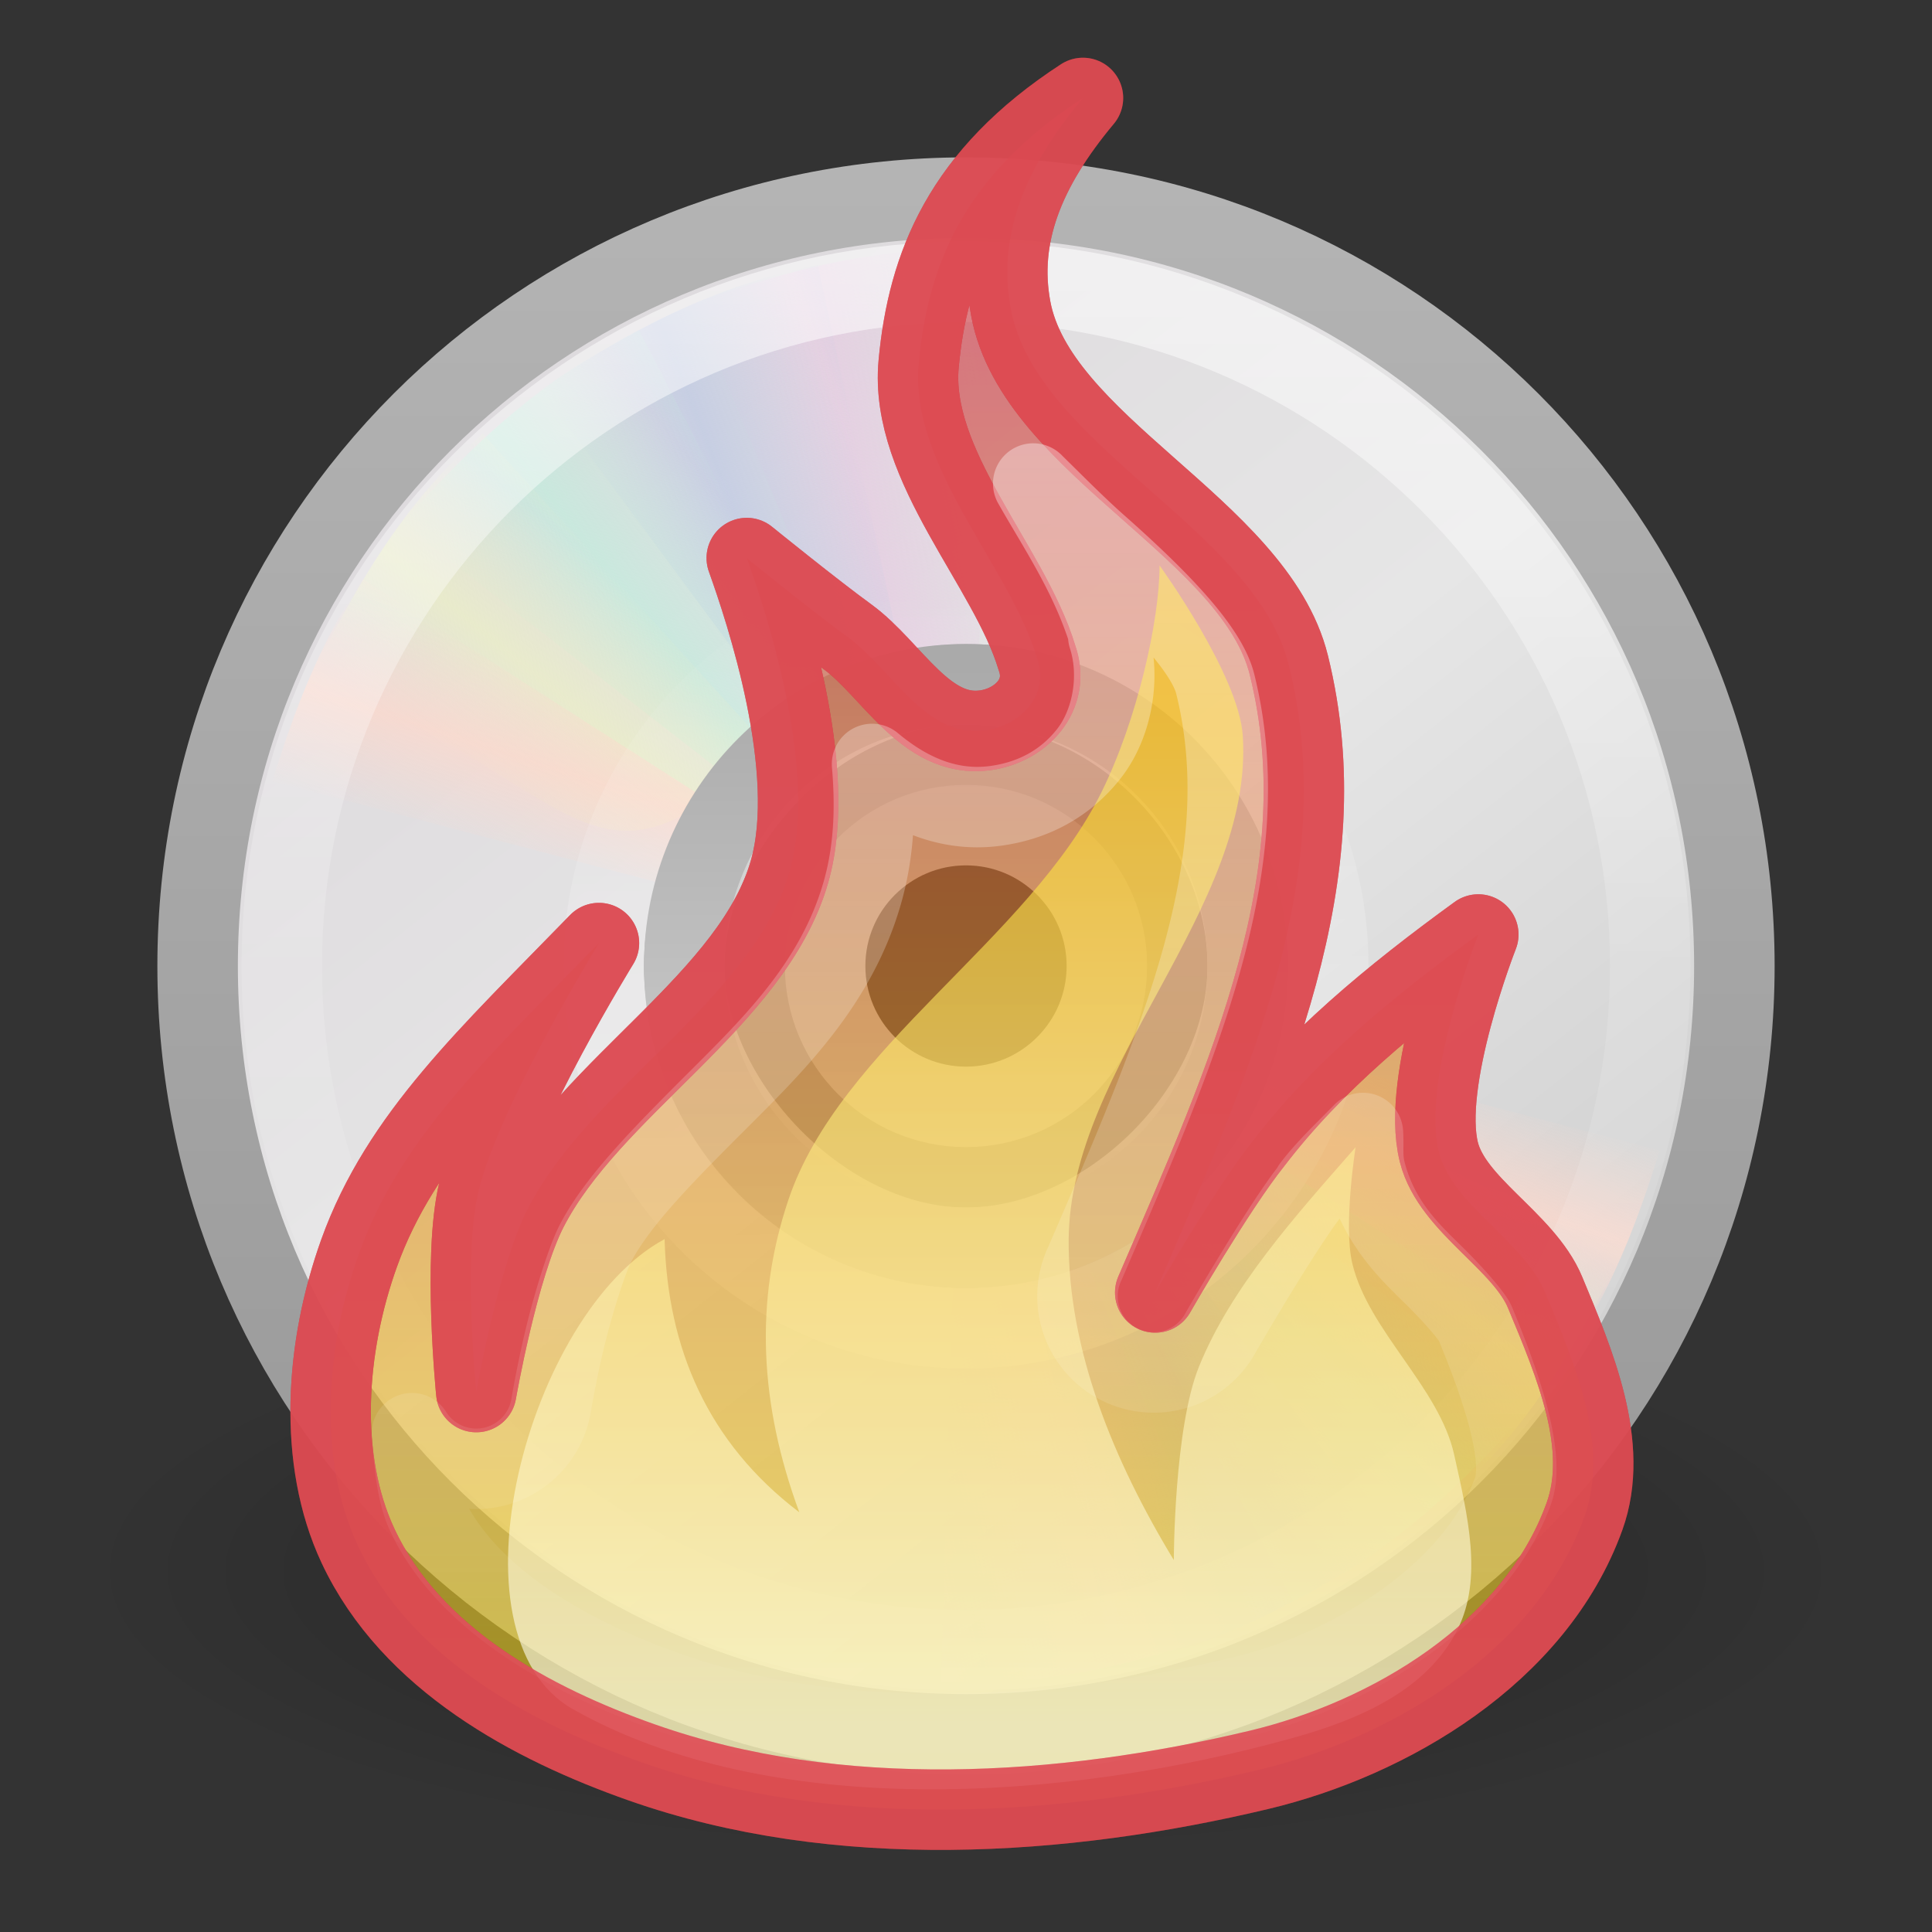 <?xml version="1.0" encoding="UTF-8" standalone="no"?>
<!-- Created with Inkscape (http://www.inkscape.org/) -->

<svg
   xmlns:dc="http://purl.org/dc/elements/1.1/"
   xmlns:cc="http://creativecommons.org/ns#"
   xmlns:rdf="http://www.w3.org/1999/02/22-rdf-syntax-ns#"
   xmlns:svg="http://www.w3.org/2000/svg"
   xmlns="http://www.w3.org/2000/svg"
   xmlns:xlink="http://www.w3.org/1999/xlink"
   xmlns:sodipodi="http://sodipodi.sourceforge.net/DTD/sodipodi-0.dtd"
   xmlns:inkscape="http://www.inkscape.org/namespaces/inkscape"
   width="24"
   height="24"
   id="svg3757"
   version="1.1"
   inkscape:version="0.48.0 r9654"
   sodipodi:docname="brasero24c.svg">
  <rect width="100%" height="100%" fill="#333333" stroke="none"/>
  <defs
     id="defs3759">
    <linearGradient
       inkscape:collect="always"
       xlink:href="#linearGradient4681-1-0-1-0"
       id="linearGradient8865-8"
       gradientUnits="userSpaceOnUse"
       gradientTransform="matrix(0.522,0,0,0.403,260.079,14.962)"
       x1="-122.618"
       y1="63.535"
       x2="-122.618"
       y2="151.423" />
    <linearGradient
       id="linearGradient4681-1-0-1-0">
      <stop
         style="stop-color:#ce353d;stop-opacity:1"
         offset="0"
         id="stop4683-5-6-4-6" />
      <stop
         style="stop-color:#f1da15;stop-opacity:1"
         offset="1"
         id="stop4685-5-4-29-6" />
    </linearGradient>
    <linearGradient
       inkscape:collect="always"
       xlink:href="#linearGradient4689-1-4-1-5"
       id="linearGradient8867-2"
       gradientUnits="userSpaceOnUse"
       gradientTransform="matrix(0.522,0,0,0.397,226.642,15.455)"
       x1="-58.903"
       y1="87.903"
       x2="-58.903"
       y2="151.44" />
    <linearGradient
       inkscape:collect="always"
       id="linearGradient4689-1-4-1-5">
      <stop
         style="stop-color:#ffe023;stop-opacity:1"
         offset="0"
         id="stop4691-7-8-7-0" />
      <stop
         style="stop-color:#ffffff;stop-opacity:1"
         offset="1"
         id="stop4693-2-5-4-0" />
    </linearGradient>
    <linearGradient
       y2="48.618"
       x2="157.214"
       y1="-33.803"
       x1="157.214"
       gradientUnits="userSpaceOnUse"
       id="linearGradient10010"
       xlink:href="#linearGradient5826-5-6"
       inkscape:collect="always" />
    <linearGradient
       inkscape:collect="always"
       id="linearGradient5826-5-6">
      <stop
         style="stop-color:#ffffff;stop-opacity:1;"
         offset="0"
         id="stop5828-9-3" />
      <stop
         style="stop-color:#ffffff;stop-opacity:0;"
         offset="1"
         id="stop5830-1-8" />
    </linearGradient>
    <radialGradient
       cx="23.335"
       cy="41.636"
       r="22.627"
       fx="23.335"
       fy="41.636"
       id="radialGradient4248"
       xlink:href="#linearGradient23419-88"
       gradientUnits="userSpaceOnUse"
       gradientTransform="matrix(0.486,0,0,0.155,0.656,21.06)" />
    <linearGradient
       id="linearGradient23419-88">
      <stop
         id="stop23421-2"
         style="stop-color:#000000;stop-opacity:1"
         offset="0" />
      <stop
         id="stop23423-3"
         style="stop-color:#000000;stop-opacity:0"
         offset="1" />
    </linearGradient>
    <linearGradient
       x1="12.274"
       y1="32.416"
       x2="35.391"
       y2="14.203"
       id="linearGradient3072"
       xlink:href="#linearGradient3263-12"
       gradientUnits="userSpaceOnUse"
       gradientTransform="matrix(0,0.545,-0.545,0,24.6,6.909)" />
    <linearGradient
       x1="12.274"
       y1="32.416"
       x2="35.391"
       y2="14.203"
       id="linearGradient3263-12"
       gradientUnits="userSpaceOnUse">
      <stop
         id="stop3265-5"
         style="stop-color:#dedbde;stop-opacity:1"
         offset="0" />
      <stop
         id="stop3267-7"
         style="stop-color:#e6e6e6;stop-opacity:1"
         offset="0.5" />
      <stop
         id="stop3269-5"
         style="stop-color:#d2d2d2;stop-opacity:1"
         offset="1" />
    </linearGradient>
    <linearGradient
       x1="-21.916"
       y1="3"
       x2="-21.916"
       y2="45.033"
       id="linearGradient3074"
       xlink:href="#linearGradient3772-8"
       gradientUnits="userSpaceOnUse"
       gradientTransform="matrix(0.466,0,0,0.466,24.23,8.825)" />
    <linearGradient
       id="linearGradient3772-8">
      <stop
         id="stop3774-7"
         style="stop-color:#b4b4b4;stop-opacity:1"
         offset="0" />
      <stop
         id="stop3776-17"
         style="stop-color:#969696;stop-opacity:1"
         offset="1" />
    </linearGradient>
    <linearGradient
       x1="20.58"
       y1="10.775"
       x2="24.274"
       y2="9.862"
       id="linearGradient2480"
       xlink:href="#linearGradient3487-4"
       gradientUnits="userSpaceOnUse"
       spreadMethod="reflect" />
    <linearGradient
       id="linearGradient3487-4">
      <stop
         id="stop3489-08"
         style="stop-color:#e6cde2;stop-opacity:1"
         offset="0" />
      <stop
         id="stop3491-62"
         style="stop-color:#e6cde2;stop-opacity:0"
         offset="1" />
    </linearGradient>
    <linearGradient
       x1="17.495"
       y1="11.2"
       x2="21.047"
       y2="9.796"
       id="linearGradient2482"
       xlink:href="#linearGradient3495-24"
       gradientUnits="userSpaceOnUse"
       spreadMethod="reflect" />
    <linearGradient
       id="linearGradient3495-24">
      <stop
         id="stop3497-63"
         style="stop-color:#c1cbe4;stop-opacity:1"
         offset="0" />
      <stop
         id="stop3499-14"
         style="stop-color:#c1cbe4;stop-opacity:0"
         offset="1" />
    </linearGradient>
    <linearGradient
       x1="14.085"
       y1="13.046"
       x2="16.994"
       y2="10.732"
       id="linearGradient2484"
       xlink:href="#linearGradient3503-3"
       gradientUnits="userSpaceOnUse"
       spreadMethod="reflect" />
    <linearGradient
       id="linearGradient3503-3">
      <stop
         id="stop3505-5"
         style="stop-color:#c4ebdd;stop-opacity:1"
         offset="0" />
      <stop
         id="stop3507-4"
         style="stop-color:#c4ebdd;stop-opacity:0"
         offset="1" />
    </linearGradient>
    <linearGradient
       x1="12.372"
       y1="16.188"
       x2="14.609"
       y2="13.462"
       id="linearGradient2486"
       xlink:href="#linearGradient3511-9"
       gradientUnits="userSpaceOnUse"
       spreadMethod="reflect" />
    <linearGradient
       id="linearGradient3511-9">
      <stop
         id="stop3513-76"
         style="stop-color:#ebeec7;stop-opacity:1"
         offset="0" />
      <stop
         id="stop3515-4"
         style="stop-color:#ebeec7;stop-opacity:0"
         offset="1" />
    </linearGradient>
    <linearGradient
       x1="10.609"
       y1="17.886"
       x2="9.73"
       y2="20.613"
       id="linearGradient2488"
       xlink:href="#linearGradient3519-66"
       gradientUnits="userSpaceOnUse"
       spreadMethod="reflect" />
    <linearGradient
       id="linearGradient3519-66">
      <stop
         id="stop3521-61"
         style="stop-color:#fcd9cd;stop-opacity:1"
         offset="0" />
      <stop
         id="stop3523-9"
         style="stop-color:#fcd9cd;stop-opacity:0"
         offset="1" />
    </linearGradient>
    <linearGradient
       x1="20.58"
       y1="10.775"
       x2="24.274"
       y2="9.862"
       id="linearGradient2492"
       xlink:href="#linearGradient3487-4"
       gradientUnits="userSpaceOnUse"
       spreadMethod="reflect" />
    <linearGradient
       x1="17.495"
       y1="11.2"
       x2="21.047"
       y2="9.796"
       id="linearGradient2494"
       xlink:href="#linearGradient3495-24"
       gradientUnits="userSpaceOnUse"
       spreadMethod="reflect" />
    <linearGradient
       x1="14.085"
       y1="13.046"
       x2="16.994"
       y2="10.732"
       id="linearGradient2496"
       xlink:href="#linearGradient3503-3"
       gradientUnits="userSpaceOnUse"
       spreadMethod="reflect" />
    <linearGradient
       x1="12.372"
       y1="16.188"
       x2="14.609"
       y2="13.462"
       id="linearGradient2498"
       xlink:href="#linearGradient3511-9"
       gradientUnits="userSpaceOnUse"
       spreadMethod="reflect" />
    <linearGradient
       x1="10.609"
       y1="17.886"
       x2="9.73"
       y2="20.613"
       id="linearGradient2500"
       xlink:href="#linearGradient3519-66"
       gradientUnits="userSpaceOnUse"
       spreadMethod="reflect" />
    <linearGradient
       x1="71.204"
       y1="6.238"
       x2="71.204"
       y2="44.341"
       id="linearGradient4112"
       xlink:href="#linearGradient4011-86"
       gradientUnits="userSpaceOnUse"
       gradientTransform="matrix(0.459,0,0,0.459,-20.959,8.349)" />
    <linearGradient
       id="linearGradient4011-86">
      <stop
         id="stop4013-8"
         style="stop-color:#ffffff;stop-opacity:1"
         offset="0" />
      <stop
         id="stop4015-36"
         style="stop-color:#ffffff;stop-opacity:0.235"
         offset="0.508" />
      <stop
         id="stop4017-6"
         style="stop-color:#ffffff;stop-opacity:0.157"
         offset="0.835" />
      <stop
         id="stop4019-7"
         style="stop-color:#ffffff;stop-opacity:0.392"
         offset="1" />
    </linearGradient>
    <linearGradient
       x1="18.776"
       y1="4.038"
       x2="18.203"
       y2="45.962"
       id="linearGradient3065"
       xlink:href="#linearGradient6036-3"
       gradientUnits="userSpaceOnUse"
       gradientTransform="matrix(0.227,0,0,-0.227,6.466,25.682)" />
    <linearGradient
       id="linearGradient6036-3">
      <stop
         id="stop6038-07"
         style="stop-color:#ffffff;stop-opacity:1"
         offset="0" />
      <stop
         id="stop6040-4"
         style="stop-color:#ffffff;stop-opacity:0"
         offset="1" />
    </linearGradient>
    <linearGradient
       y2="32.509"
       x2="21.448"
       y1="15.5"
       x1="21.448"
       gradientTransform="matrix(0.437,0,0,0.437,1.5,9.5)"
       gradientUnits="userSpaceOnUse"
       id="linearGradient9802"
       xlink:href="#linearGradient3428-8"
       inkscape:collect="always" />
    <linearGradient
       id="linearGradient3428-8">
      <stop
         id="stop3430-2"
         style="stop-color:#aaaaaa;stop-opacity:1"
         offset="0" />
      <stop
         id="stop3432-62"
         style="stop-color:#d4d4d4;stop-opacity:1"
         offset="1" />
    </linearGradient>
  </defs>
  <sodipodi:namedview
     id="base"
     pagecolor="#ffffff"
     bordercolor="#666666"
     borderopacity="1.0"
     inkscape:pageopacity="0.0"
     inkscape:pageshadow="2"
     inkscape:zoom="11.197802"
     inkscape:cx="2.503925"
     inkscape:cy="6.2993127"
     inkscape:current-layer="layer1"
     showgrid="true"
     inkscape:grid-bbox="true"
     inkscape:document-units="px"
     fit-margin-top="0"
     fit-margin-left="0"
     fit-margin-right="0"
     fit-margin-bottom="0" />
  <g
     id="layer1"
     inkscape:label="Layer 1"
     inkscape:groupmode="layer"
     transform="translate(0.658,1.701)">
    <g
       style="display:inline;enable-background:new"
       transform="translate(-0.658,-9.701)"
       id="layer1-8">
      <path
         inkscape:connector-curvature="0"
         d="M 23,27.5 C 23.001,29.433 18.076,31 12,31 5.924,31 0.999,29.433 1,27.5 0.999,25.567 5.924,24 12,24 c 6.076,0 11.001,1.567 11,3.5 z"
         id="path23417-9"
         style="opacity:0.3;fill:url(#radialGradient4248);fill-opacity:1;fill-rule:evenodd;stroke:none;stroke-width:2;marker:none;visibility:visible;display:inline;overflow:visible" />
      <path
         inkscape:connector-curvature="0"
         d="M 21.545,20 C 21.545,14.709 17.291,10.455 12,10.455 6.709,10.455 2.455,14.709 2.455,20 2.455,25.291 6.709,29.545 12,29.545 17.291,29.545 21.545,25.291 21.545,20 z M 15.5,20 c 0,1.792 -1.745,3.5 -3.5,3.5 -1.792,0 -3.5,-1.823 -3.5,-3.5 0,-1.715 1.649,-3.5 3.5,-3.5 1.889,0 3.5,1.671 3.5,3.5 z"
         id="path2781-5"
         style="fill:url(#linearGradient3072);fill-rule:nonzero;stroke:url(#linearGradient3074);stroke-width:1;stroke-miterlimit:4;stroke-opacity:1" />
      <path
         inkscape:connector-curvature="0"
         d="m 12,16.441 c -1.965,0 -3.559,1.594 -3.559,3.559 0,1.965 1.594,3.559 3.559,3.559 1.965,0 3.559,-1.594 3.559,-3.559 0,-1.965 -1.594,-3.559 -3.559,-3.559 z m 0,1.78 c 0.982,0 1.78,0.797 1.78,1.78 0,0.982 -0.797,1.78 -1.78,1.78 -0.982,0 -1.78,-0.797 -1.78,-1.78 0,-0.982 0.797,-1.78 1.78,-1.78 z"
         id="path2474-2"
         style="opacity:0.5;fill:#ffffff;fill-opacity:1;fill-rule:nonzero;stroke:none;stroke-width:1;marker:none;visibility:visible;display:inline;overflow:visible;enable-background:accumulate" />
      <g
         transform="matrix(0.445,0,0,0.445,1.323,9.323)"
         id="g3527-2">
        <path
           inkscape:connector-curvature="0"
           d="M 15.857,5.731 20.625,16.344 C 21.66,15.885 22.795,15.625 24,15.625 c 0.032,0 0.062,-3.6e-4 0.094,0 L 24.108,4.005 c -2.942,-0.071 -5.543,0.657 -8.251,1.726 z"
           transform="matrix(1,0.028,-0.028,1,0.692,-0.671)"
           id="path3296-19"
           style="opacity:0.8;fill:url(#linearGradient2480);fill-opacity:1;fill-rule:nonzero;stroke:none" />
        <path
           inkscape:connector-curvature="0"
           d="m 12.121,7.906 6.931,9.36 c 0.913,-0.67 1.966,-1.167 3.143,-1.425 0.031,-0.007 0.06,-0.014 0.092,-0.02 L 19.857,4.426 c -2.889,0.561 -5.32,1.856 -7.736,3.48 z"
           id="path3308-38"
           style="opacity:0.8;fill:url(#linearGradient2482);fill-opacity:1;fill-rule:nonzero;stroke:none" />
        <path
           inkscape:connector-curvature="0"
           d="m 8.252,11.647 9.214,7.156 c 0.709,-0.883 1.597,-1.636 2.667,-2.19 0.028,-0.015 0.055,-0.029 0.083,-0.043 L 14.866,6.251 C 12.221,7.541 10.166,9.452 8.252,11.647 z"
           id="path3310-77"
           style="opacity:0.8;fill:url(#linearGradient2484);fill-opacity:1;fill-rule:nonzero;stroke:none" />
        <path
           inkscape:connector-curvature="0"
           d="m 5.633,16.074 c 7.175,2.242 7.85,7.031 12.777,1.754 L 10.5,9.132 C 8.279,11.063 6.913,13.459 5.633,16.074 z"
           id="path3312-6"
           style="opacity:0.8;fill:url(#linearGradient2486);fill-opacity:1;fill-rule:nonzero;stroke:none" />
        <path
           inkscape:connector-curvature="0"
           d="M 7.155,13.193 C 5.972,14.945 5.248,16.83 4.63,18.837 L 15.969,21.812 C 16.184,21.049 16.487,20.298 16.938,19.594 16.955,19.567 16.982,19.527 17,19.5 L 7.155,13.193 z"
           id="path3314-55"
           style="opacity:0.8;fill:url(#linearGradient2488);fill-opacity:1;fill-rule:nonzero;stroke:none" />
      </g>
      <g
         transform="matrix(-0.445,0,0,-0.445,22.677,30.673)"
         id="g3297-74">
        <path
           inkscape:connector-curvature="0"
           d="M 15.857,5.731 20.625,16.344 C 21.66,15.885 22.795,15.625 24,15.625 c 0.032,0 0.062,-3.6e-4 0.094,0 L 24.108,4.005 c -2.942,-0.071 -5.543,0.657 -8.251,1.726 z"
           transform="matrix(1,0.028,-0.028,1,0.692,-0.671)"
           id="path3299-36"
           style="opacity:0.8;fill:url(#linearGradient2492);fill-opacity:1;fill-rule:nonzero;stroke:none" />
        <path
           inkscape:connector-curvature="0"
           d="m 12.121,7.906 6.931,9.36 c 0.913,-0.67 1.966,-1.167 3.143,-1.425 0.031,-0.007 0.06,-0.014 0.092,-0.02 L 19.857,4.426 c -2.889,0.561 -5.32,1.856 -7.736,3.48 z"
           id="path3301-39"
           style="opacity:0.8;fill:url(#linearGradient2494);fill-opacity:1;fill-rule:nonzero;stroke:none" />
        <path
           inkscape:connector-curvature="0"
           d="m 8.252,11.647 9.214,7.156 c 0.709,-0.883 1.597,-1.636 2.667,-2.19 0.028,-0.015 0.055,-0.029 0.083,-0.043 L 14.866,6.251 C 12.221,7.541 10.166,9.452 8.252,11.647 z"
           id="path3303-2"
           style="opacity:0.8;fill:url(#linearGradient2496);fill-opacity:1;fill-rule:nonzero;stroke:none" />
        <path
           inkscape:connector-curvature="0"
           d="m 5.633,16.074 c 7.175,2.242 7.85,7.031 12.777,1.754 L 10.5,9.132 C 8.279,11.063 6.913,13.459 5.633,16.074 z"
           id="path3305-9"
           style="opacity:0.8;fill:url(#linearGradient2498);fill-opacity:1;fill-rule:nonzero;stroke:none" />
        <path
           inkscape:connector-curvature="0"
           d="M 7.155,13.193 C 5.972,14.945 5.248,16.83 4.63,18.837 L 15.969,21.812 C 16.184,21.049 16.487,20.298 16.938,19.594 16.955,19.567 16.982,19.527 17,19.5 L 7.155,13.193 z"
           id="path3307-6"
           style="opacity:0.8;fill:url(#linearGradient2500);fill-opacity:1;fill-rule:nonzero;stroke:none" />
      </g>
      <path
         inkscape:connector-curvature="0"
         d="M 20.5,20 C 20.5,24.694 16.694,28.5 12,28.5 c -4.694,0 -8.5,-3.806 -8.5,-8.5 0,-4.694 3.806,-8.5 8.5,-8.5 4.694,0 8.5,3.805 8.5,8.5 l 0,0 z"
         id="path8655-8"
         style="opacity:0.55;color:#000000;fill:none;stroke:url(#linearGradient4112);stroke-width:1;stroke-linecap:round;stroke-linejoin:round;stroke-miterlimit:4;stroke-opacity:1;stroke-dasharray:none;stroke-dashoffset:0;marker:none;visibility:visible;display:inline;overflow:visible;enable-background:accumulate" />
      <path
         inkscape:connector-curvature="0"
         d="m 12,24.5 c -2.494,0 -4.5,-2.006 -4.5,-4.5 0,-2.494 2.006,-4.5 4.5,-4.5 2.494,0 4.5,2.006 4.5,4.5 C 16.5,22.494 14.494,24.5 12,24.5 l 0,0 0,0 z"
         id="path3281-15"
         style="opacity:0.4;fill:none;stroke:url(#linearGradient3065);stroke-width:1;stroke-miterlimit:4;stroke-opacity:1" />
      <path
         inkscape:connector-curvature="0"
         d="m 12,16.5 c -1.932,0 -3.5,1.568 -3.5,3.5 0,1.932 1.568,3.5 3.5,3.5 1.932,0 3.5,-1.568 3.5,-3.5 0,-1.932 -1.568,-3.5 -3.5,-3.5 z m 0,1.75 c 0.966,0 1.75,0.784 1.75,1.75 0,0.966 -0.784,1.75 -1.75,1.75 -0.966,0 -1.75,-0.784 -1.75,-1.75 0,-0.966 0.784,-1.75 1.75,-1.75 z"
         id="path3418-2"
         style="fill:none;stroke:url(#linearGradient9802);stroke-width:1;stroke-linecap:butt;stroke-linejoin:round;stroke-miterlimit:4;stroke-opacity:1;stroke-dasharray:none;stroke-dashoffset:0;marker:none;visibility:visible;display:inline;overflow:visible;enable-background:accumulate" />
    </g>
    <g
       style="display:inline;enable-background:new"
       id="g8840-1"
       transform="matrix(0.489,0,0,0.489,-83.538,-17.227)">
      <path
         sodipodi:nodetypes="cscsscssccccaasasccccssc"
         inkscape:connector-curvature="0"
         id="path3909-7-8-2-6"
         d="m 196.999,34.239 c -3.041,1.977 -3.94,4.26 -4.173,6.75 -0.243,2.598 2.302,5.134 3.004,7.469 0.341,0.947 -0.413,1.718 -1.307,1.844 -1.524,0.215 -2.377,-1.555 -3.505,-2.375 -0.884,-0.642 -2.559,-2 -2.559,-2 0.474,1.325 1.832,5.368 1.085,7.969 -0.934,3.253 -5.059,5.465 -6.649,8.562 -0.755,1.471 -1.307,4.656 -1.307,4.656 0,0 -0.345,-3.426 0.056,-5.094 0.53,-2.206 3.06,-6.312 3.06,-6.312 -2.784,2.864 -5.034,4.928 -6.092,7.875 -0.858,2.39 -1.056,5.244 -0.028,7.438 1.353,2.886 4.434,4.524 7.205,5.5 4.991,1.757 10.69,1.382 15.69,0.188 3.278,-0.783 7.005,-2.947 8.262,-6.438 0.645,-1.791 -0.248,-3.878 -1.001,-5.688 -0.547,-1.314 -2.356,-2.208 -2.698,-3.562 -0.461,-1.821 1.001,-5.531 1.001,-5.531 -2.177,1.582 -4.192,3.239 -5.731,5.25 -0.972,1.215 -2.476,3.844 -2.476,3.844 2.425,-5.617 4.701,-10.65 3.394,-15.938 -0.857,-3.466 -6.423,-5.569 -7.066,-9.062 -0.336,-1.824 0.324,-3.537 1.836,-5.344 z"
         style="opacity:0.6;fill:url(#linearGradient8865-8);fill-opacity:1;stroke:#bd222a;stroke-width:2.044px;stroke-linecap:round;stroke-linejoin:round;stroke-opacity:1;display:inline;enable-background:new" />
      <path
         sodipodi:nodetypes="cssccsaacccccsscc"
         inkscape:connector-curvature="0"
         id="path4679-1-2-7-3"
         d="m 198.946,46.114 c 0,1.404 -0.569,3.927 -1.474,5.757 -1.854,3.748 -6.653,6.482 -7.956,10.362 -0.861,2.562 -0.737,5.185 0.278,7.935 -2.336,-1.775 -3.349,-4.177 -3.422,-6.939 -3.461,1.855 -5.665,10.059 -2.322,11.945 4.98,2.809 12.41,2.363 18.286,0.725 1.609,-0.448 3.395,-1.177 4.182,-2.759 0.643,-1.292 0.259,-2.875 -0.088,-4.435 -0.382,-1.718 -2.175,-3.141 -2.587,-4.854 -0.233,-0.967 0.083,-2.956 0.083,-2.956 -1.544,1.76 -3.162,3.559 -3.978,5.57 -0.637,1.573 -0.64,4.917 -0.64,4.917 -1.533,-2.524 -2.694,-5.356 -2.671,-8.153 0.037,-4.403 4.705,-8.391 4.423,-12.789 -0.099,-1.545 -2.114,-4.325 -2.114,-4.325 z"
         style="opacity:0.6;fill:url(#linearGradient8867-2);fill-opacity:1;stroke:none;display:inline;enable-background:new" />
      <path
         style="opacity:0.9;fill:none;stroke:#df4d55;stroke-width:2.044px;stroke-linecap:round;stroke-linejoin:round;stroke-opacity:1;display:inline;enable-background:new"
         d="m 196.999,34.239 c -3.041,1.977 -3.94,4.26 -4.173,6.75 -0.243,2.598 2.302,5.134 3.004,7.469 0.341,0.947 -0.413,1.718 -1.307,1.844 -1.524,0.215 -2.377,-1.555 -3.505,-2.375 -0.884,-0.642 -2.559,-2 -2.559,-2 0.474,1.325 1.832,5.368 1.085,7.969 -0.934,3.253 -5.059,5.465 -6.649,8.562 -0.755,1.471 -1.307,4.656 -1.307,4.656 0,0 -0.345,-3.426 0.056,-5.094 0.53,-2.206 3.06,-6.312 3.06,-6.312 -2.784,2.864 -5.034,4.928 -6.092,7.875 -0.858,2.39 -1.056,5.244 -0.028,7.438 1.353,2.886 4.434,4.524 7.205,5.5 4.991,1.757 10.69,1.382 15.69,0.188 3.278,-0.783 7.005,-2.947 8.262,-6.438 0.645,-1.791 -0.248,-3.878 -1.001,-5.688 -0.547,-1.314 -2.356,-2.208 -2.698,-3.562 -0.461,-1.821 1.001,-5.531 1.001,-5.531 -2.177,1.582 -4.192,3.239 -5.731,5.25 -0.972,1.215 -2.476,3.844 -2.476,3.844 2.425,-5.617 4.701,-10.65 3.394,-15.938 -0.857,-3.466 -6.423,-5.569 -7.066,-9.062 -0.336,-1.824 0.324,-3.537 1.836,-5.344 z"
         id="path3909-7-8-6-5-3"
         inkscape:connector-curvature="0"
         sodipodi:nodetypes="cscsscssccccaasasccccssc" />
      <path
         d="m 159.812,15.812 c 0.621,1.102 1.434,2.283 1.906,3.781 0.003,0.01 -0.003,0.021 0,0.031 0.008,0.025 0.024,0.038 0.031,0.062 l -0.031,0 c 0.335,1.039 0.095,2.249 -0.5,3 -0.612,0.773 -1.434,1.184 -2.344,1.312 -1.349,0.19 -2.424,-0.45 -3.156,-1.062 0.091,1.069 0.068,2.175 -0.25,3.281 -0.643,2.24 -2.18,3.775 -3.562,5.156 -1.383,1.381 -2.649,2.639 -3.219,3.75 -0.208,0.404 -0.562,1.518 -0.781,2.438 -0.219,0.919 -0.344,1.688 -0.344,1.688 a 1.927,1.927 0 0 1 -3.531,0.688 c 0.054,0.737 0.113,1.503 0.375,2.062 0.993,2.117 3.536,3.6 6.094,4.5 4.476,1.576 9.858,1.263 14.625,0.125 2.818,-0.673 5.942,-2.628 6.875,-5.219 0.292,-0.81 -0.21,-2.459 -0.969,-4.281 -0.045,-0.109 -0.414,-0.574 -1,-1.156 -0.586,-0.582 -1.438,-1.331 -1.781,-2.688 -0.088,-0.348 -0.039,-0.64 -0.062,-0.969 -0.441,0.454 -0.913,0.894 -1.281,1.375 A 1.927,1.927 0 0 1 166.875,33.75 c -0.728,0.909 -2.281,3.594 -2.281,3.594 A 1.936,1.936 0 0 1 161.125,35.625 c 2.434,-5.637 4.426,-10.217 3.312,-14.719 -0.217,-0.878 -1.413,-2.127 -3,-3.531 -0.522,-0.462 -1.083,-1.03 -1.625,-1.562 z"
         id="path5860-5-1"
         style="opacity:0.9;fill:none;stroke:url(#linearGradient10010);stroke-width:2.044px;stroke-linecap:round;stroke-linejoin:round;stroke-opacity:1;display:inline;enable-background:new"
         inkscape:original="M 161.0625 6.03125 C 158.02148 8.008533 157.13918 10.29174 156.90625 12.78125 C 156.66317 15.379472 159.20359 17.915408 159.90625 20.25 C 160.24697 21.197055 159.48834 21.967637 158.59375 22.09375 C 157.06958 22.30862 156.22228 20.538401 155.09375 19.71875 C 154.2099 19.07682 152.53125 17.71875 152.53125 17.71875 C 153.00522 19.043916 154.3717 23.086258 153.625 25.6875 C 152.6911 28.940806 148.55849 31.15205 146.96875 34.25 C 146.21379 35.721197 145.65625 38.90625 145.65625 38.90625 C 145.65625 38.90625 145.31766 35.480516 145.71875 33.8125 C 146.24913 31.606888 148.78125 27.5 148.78125 27.5 C 145.99706 30.364187 143.74584 32.42773 142.6875 35.375 C 141.82918 37.765015 141.62761 40.619075 142.65625 42.8125 C 144.00967 45.698401 147.10418 47.336873 149.875 48.3125 C 154.86582 50.069809 160.5626 49.694107 165.5625 48.5 C 168.84093 47.717026 172.55515 45.552617 173.8125 42.0625 C 174.45788 40.271073 173.56571 38.184125 172.8125 36.375 C 172.26546 35.061044 170.46755 34.167102 170.125 32.8125 C 169.66443 30.991115 171.125 27.28125 171.125 27.28125 C 168.94777 28.863438 166.91404 30.520742 165.375 32.53125 C 164.40252 33.74615 162.90625 36.375 162.90625 36.375 C 165.33116 30.758053 167.61996 25.7248 166.3125 20.4375 C 165.4555 16.971834 159.89257 14.868216 159.25 11.375 C 158.9144 9.550534 159.55032 7.838471 161.0625 6.03125 z "
         inkscape:radius="-1.9270054"
         sodipodi:type="inkscape:offset"
         transform="translate(35.924,28.222)" />
    </g>
  </g>
</svg>

